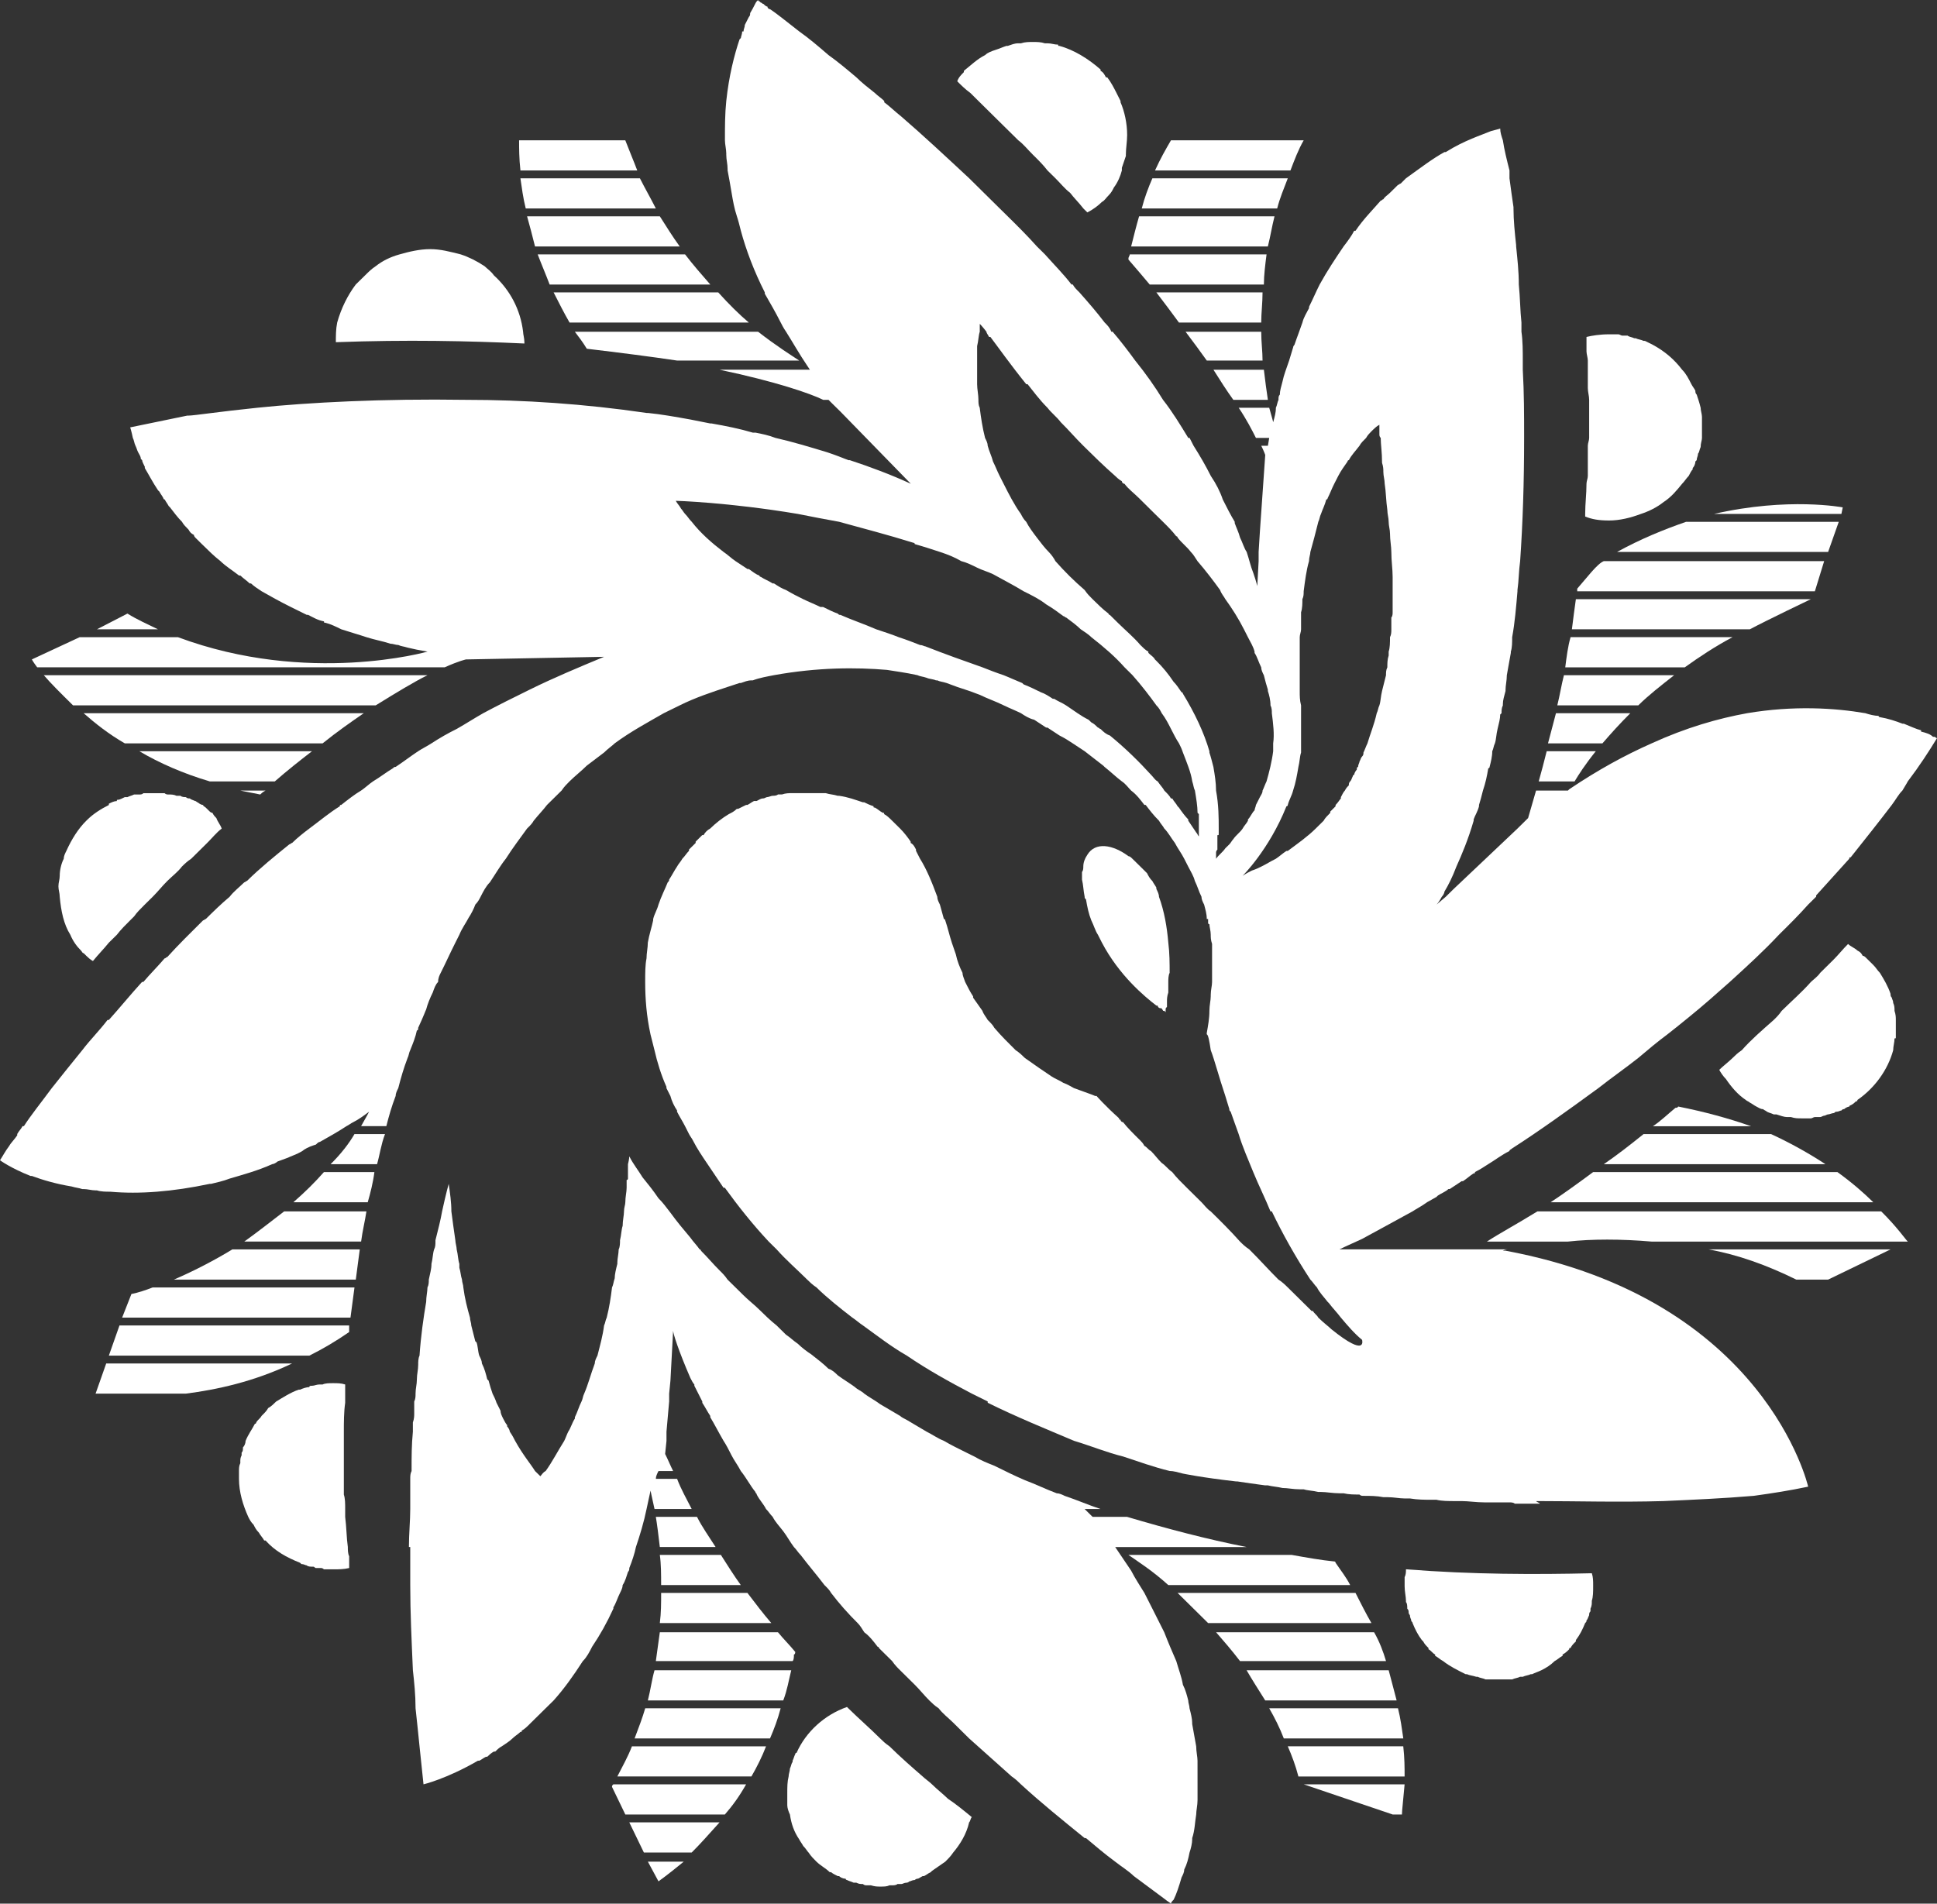 <?xml version="1.0" encoding="utf-8"?>
<!-- Generator: Adobe Illustrator 15.0.2, SVG Export Plug-In . SVG Version: 6.00 Build 0)  -->
<!DOCTYPE svg PUBLIC "-//W3C//DTD SVG 1.1//EN" "http://www.w3.org/Graphics/SVG/1.1/DTD/svg11.dtd">
<svg version="1.1" id="Layer_1" xmlns="http://www.w3.org/2000/svg" xmlns:xlink="http://www.w3.org/1999/xlink" x="0px" y="0px"
	 width="470.986px" height="462.98px" viewBox="0 0 470.986 462.98" enable-background="new 0 0 470.986 462.98"
	 xml:space="preserve">
<rect x="0" y="0" width="470.986" height="462.98" fill="#333333" stroke="none"/>
<g>
	<path fill="#FFFFFF" d="M127.833,50.701h31.638c-1.292-2.544-2.583-4.782-3.874-7.332h-29.056
		C126.866,45.605,127.19,48.157,127.833,50.701"/>
	<path fill="#FFFFFF" d="M130.093,59.949h35.188c-1.615-2.229-3.23-4.787-4.84-7.338h-32.279
		C128.802,54.848,129.451,57.4,130.093,59.949"/>
	<path fill="#FFFFFF" d="M164.635,87.69h29.697c-1.934-1.282-5.489-3.505-10.005-7.011h-44.551c0.968,1.274,1.935,2.536,2.907,4.139
		C150.756,85.78,158.179,86.729,164.635,87.69"/>
	<path fill="#FFFFFF" d="M133.645,69.199h39.062c-1.94-2.229-4.198-4.789-6.132-7.331h-35.837
		C131.705,64.41,132.678,66.648,133.645,69.199"/>
	<path fill="#FFFFFF" d="M307.317,69.199c0-2.229,0.324-4.789,0.649-7.331h-33.254c0,0.313-0.325,0.634-0.325,0.954v0.314
		c1.934,2.235,3.557,4.146,5.165,6.063H307.317z"/>
	<path fill="#FFFFFF" d="M235.975,22.639c0.648,0.642,1.298,1.281,1.934,1.918l6.139,6.062c1.291,1.271,2.258,2.226,3.549,3.5
		c1.292,0.961,2.266,2.244,3.55,3.505c1.298,1.276,2.589,2.564,3.549,3.833c0.649,0.635,1.299,1.275,1.947,1.916
		c1.284,1.271,2.258,2.545,3.549,3.515c0.96,1.262,2.259,2.544,3.226,3.812c0.324,0.322,0.635,0.645,0.967,0.962
		c1.291-0.64,2.59-1.589,3.549-2.551c0.649-0.32,0.975-0.961,1.623-1.596c0.644-0.627,0.967-1.271,1.284-1.917
		c0.974-1.275,1.615-2.864,1.939-4.141v-0.641l0.975-2.872v-0.32c0-1.589,0.311-3.185,0.311-4.779c0-2.858-0.635-5.729-1.608-7.976
		v-0.312c-0.324-0.637-0.643-1.276-0.967-1.918c-0.648-1.274-1.29-2.552-2.258-3.826h-0.325c-0.323-0.633-0.647-1.269-1.298-1.581
		v-0.32c-2.899-2.552-6.456-4.796-10.005-5.743c-0.316,0-0.316,0-0.316-0.313c-0.968,0-1.616-0.321-2.591-0.321h-0.635
		c-0.975-0.327-1.939-0.327-2.914-0.327c-0.96,0-1.934,0-2.906,0.327h-0.644c-0.966,0-1.608,0.321-2.582,0.635h-0.324
		c-0.96,0.313-1.608,0.636-2.583,0.947c-0.967,0.321-1.934,0.64-2.574,1.276c-1.94,0.968-3.557,2.556-5.173,3.84v0.313
		c-0.642,0.636-1.283,1.269-1.607,2.225C233.717,20.736,234.684,21.685,235.975,22.639"/>
	<path fill="#FFFFFF" d="M174.639,71.111h-40.027c1.291,2.551,2.583,5.094,3.874,7.331h43.583
		C179.804,76.527,177.222,73.983,174.639,71.111"/>
	<path fill="#FFFFFF" d="M308.288,97.252c-0.324-2.222-0.648-4.466-0.974-7.33h-12.263c1.615,2.553,3.225,5.108,4.84,7.33H308.288z"
		/>
	<path fill="#FFFFFF" d="M42.288,311.212h44.226c0.317-2.552,0.642-4.788,0.967-7.34H56.491
		C52.293,306.424,47.453,308.981,42.288,311.212"/>
	<path fill="#FFFFFF" d="M26.468,329.703h48.748c3.225-1.596,6.456-3.506,9.681-5.736v-1.596H29.05L26.468,329.703z"/>
	<path fill="#FFFFFF" d="M31.956,314.717l-2.259,5.743H85.22c0.325-2.552,0.649-4.788,0.974-7.34H37.121
		C35.505,313.756,33.572,314.402,31.956,314.717"/>
	<path fill="#FFFFFF" d="M59.397,301.963h28.407c0.324-2.551,0.966-5.104,1.291-7.334h-20.01
		C66.17,296.859,62.946,299.412,59.397,301.963"/>
	<path fill="#FFFFFF" d="M25.823,331.616l-2.582,7.331h1.291h20.658c7.423-0.955,16.469-2.865,25.824-7.331H25.823z"/>
	<path fill="#FFFFFF" d="M30.988,149.23l-7.423,3.825h14.847C35.835,151.78,33.57,150.827,30.988,149.23"/>
	<path fill="#FFFFFF" d="M84.898,378.488c-0.323-0.635-0.323-1.595-0.323-2.23c-0.318-2.242-0.318-4.779-0.644-7.339v-1.91
		c0-1.273,0-2.557-0.324-3.505v-3.824v-1.925v-7.324v-2.237c0-2.23,0-4.78,0.324-7.02v-4.452c-0.966-0.32-1.939-0.32-2.907-0.32
		c-0.967,0-1.939,0-2.583,0.32H77.8c-0.974,0-1.291,0.313-1.94,0.313c-0.324,0-0.648,0-0.648,0.322
		c-0.643,0-1.608,0.319-2.258,0.625h-0.325c-1.934,0.647-3.874,1.925-5.482,2.887c-0.648,0.627-1.291,1.27-1.939,1.588
		c-0.318,0.643-0.968,1.277-1.616,1.909c-0.318,0.643-0.967,0.963-1.292,1.597c0,0.321-0.324,0.321-0.324,0.321
		c-0.642,1.275-1.609,2.55-2.258,4.146c0,0.628-0.318,1.275-0.644,1.597c0,0.634,0,0.955-0.323,1.275v0.636
		c-0.317,0.634-0.317,0.954-0.317,1.596v0.319c-0.325,0.635-0.325,1.274-0.325,1.902v1.282v0.643c0,3.186,0.966,6.377,2.258,9.239
		c0.325,0.643,0.643,1.283,1.291,1.91c0.318,0.648,0.643,1.282,1.292,1.925c0.324,0.632,0.967,1.262,1.291,1.908h0.325
		c2.258,2.544,5.165,4.147,8.39,5.422l0.324,0.308c0.643,0,0.967,0.319,1.291,0.319c0.325,0.328,0.968,0.328,1.616,0.328
		c0.325,0,0.325,0.32,0.643,0.32h1.292c0.323,0,0.648,0.32,0.648,0.32h2.258c1.291,0,2.583,0,3.874-0.32v-1.596v-1.274H84.898z"/>
	<path fill="#FFFFFF" d="M154.95,41.458c-0.967-2.551-1.934-4.788-2.907-7.332h-25.824c0,1.91,0,4.461,0.325,7.332H154.95z"/>
	<path fill="#FFFFFF" d="M309.901,52.612h-32.93c-0.649,2.229-1.291,4.788-1.934,7.34h33.246
		C308.928,57.4,309.252,55.164,309.901,52.612"/>
	<path fill="#FFFFFF" d="M407.07,164.217h-26.798c-0.649,2.552-0.975,4.788-1.609,7.331h19.693
		C400.932,169.005,403.838,166.768,407.07,164.217"/>
	<path fill="#FFFFFF" d="M440.316,145.725h-57.139c-0.324,2.229-0.643,4.779-0.966,7.332h43.259
		C429.661,150.82,440.316,145.725,440.316,145.725"/>
	<path fill="#FFFFFF" d="M421.271,154.967h-39.386c-0.644,2.23-0.967,4.789-1.291,7.34h29.056
		C413.198,159.756,417.073,157.197,421.271,154.967"/>
	<path fill="#FFFFFF" d="M396.418,173.459h-18.084c-0.644,2.553-1.284,4.789-1.935,7.334h13.237
		C391.57,178.561,393.835,176.011,396.418,173.459"/>
	<path fill="#FFFFFF" d="M281.169,71.111c1.933,2.551,3.873,5.094,5.489,7.331h20.01c0-2.237,0.323-4.78,0.323-7.331H281.169z"/>
	<path fill="#FFFFFF" d="M448.068,123.4c0,0-13.236-2.55-31.307,1.596h30.981L448.068,123.4z"/>
	<path fill="#FFFFFF" d="M385.441,124.994v0.636c1.615,0.646,3.226,0.96,5.807,0.96c2.582,0,5.173-0.635,7.747-1.596
		c1.935-0.635,3.882-1.595,5.489-2.871c1.94-1.274,3.226-2.87,4.523-4.461c0.642-0.641,0.966-1.268,1.607-1.916
		c0.324-0.634,0.649-1.274,0.968-1.596v-0.313c0.323-0.313,0.648-0.962,0.648-1.596l0.324-0.322c0-0.634,0.324-0.954,0.324-1.589
		c0.323-0.313,0.323-0.96,0.635-1.595c0-0.963,0.325-1.596,0.325-2.229v-2.56v-2.55c0-0.635-0.325-1.589-0.325-2.231
		c-0.312-1.273-0.635-2.222-0.959-3.19c-0.324-0.313-0.324-0.636-0.324-0.955c-0.325-0.634-0.648-0.947-0.967-1.58
		c-0.649-1.283-1.292-2.566-2.258-3.521c-1.94-2.544-4.198-4.46-7.105-6.049c-0.648-0.328-1.291-0.648-1.934-0.962h-0.324
		c-0.649-0.322-1.291-0.322-1.94-0.642h-0.323c-0.644-0.313-1.284-0.313-1.609-0.636h-1.298c-0.317,0-0.644-0.319-0.96-0.319h-2.266
		c-2.258,0-4.19,0.319-5.488,0.642v3.506c0,0.634,0.323,1.604,0.323,2.23v2.229v3.191v1.274c0,0.954,0.325,1.909,0.325,2.879v1.901
		v7.341c0,0.635-0.325,1.268-0.325,1.909v7.331c0,0.648-0.323,1.275-0.323,1.916C385.759,120.213,385.441,122.443,385.441,124.994"
		/>
	<path fill="#FFFFFF" d="M393.186,134.243h51.324l2.589-7.331h-37.127C404.489,128.821,398.991,131.052,393.186,134.243"/>
	<path fill="#FFFFFF" d="M388.018,182.709h-11.938c-0.647,2.551-1.291,5.103-1.939,7.339h8.722
		C383.82,188.445,385.442,185.9,388.018,182.709"/>
	<path fill="#FFFFFF" d="M71.342,292.395h18.077c0.642-2.226,1.292-4.782,1.616-7.333H78.765
		C76.506,287.612,74.249,289.85,71.342,292.395"/>
	<path fill="#FFFFFF" d="M306.992,87.69c0-2.23-0.323-4.475-0.323-7.011h-18.396c1.935,2.536,3.55,4.779,5.158,7.011H306.992z"/>
	<path fill="#FFFFFF" d="M313.126,43.37h-32.922c-0.975,2.225-1.935,4.782-2.582,7.332h32.929
		C311.193,48.152,312.159,45.922,313.126,43.37"/>
	<path fill="#FFFFFF" d="M316.997,34.121h-32.271c-1.299,2.231-2.583,4.468-3.881,7.339h32.929
		C314.747,38.909,315.706,36.353,316.997,34.121"/>
	<path fill="#FFFFFF" d="M443.548,136.476h-53.589c-1.616,0.641-4.198,4.146-6.456,6.695v0.638h57.786L443.548,136.476z"/>
	<path fill="#FFFFFF" d="M407.387,269.437c-1.935,1.597-3.549,3.191-5.482,4.475h23.884c-5.488-1.923-11.296-3.513-17.752-4.795
		C408.035,269.116,408.035,269.437,407.387,269.437"/>
	<path fill="#FFFFFF" d="M436.768,311.212h7.747l15.17-7.34h-44.226C422.558,305.148,429.661,307.706,436.768,311.212"/>
	<path fill="#FFFFFF" d="M431.276,248.072c-2.899,2.552-5.481,4.789-7.747,7.339c-0.967,0.642-1.608,1.27-2.258,1.91
		c-0.975,0.954-2.258,1.923-3.231,2.87c0.324,0.635,0.975,1.596,1.622,2.238c1.284,1.901,2.9,3.817,4.833,5.094
		c0.325,0.314,0.649,0.314,0.975,0.635c0.648,0.326,0.967,0.648,1.608,0.969c0.648,0.308,0.975,0.628,1.623,0.628
		c0.317,0.321,0.643,0.321,0.959,0.641c0.649,0.321,0.975,0.321,1.616,0.635h0.649c0.966,0.319,1.933,0.649,2.582,0.649h0.967
		c0.967,0.318,1.615,0.318,2.582,0.318h2.258c0.324,0,0.649-0.318,0.974-0.318h1.292c0.317,0,0.643-0.33,0.967-0.33
		c0.316,0,0.643-0.319,0.967-0.319c0.325,0,0.974-0.313,1.298-0.313c0.313,0,0.313-0.322,0.636-0.322
		c0.649,0,0.975-0.318,1.298-0.318c0.325-0.321,0.325-0.321,0.644-0.321c0.324-0.32,0.974-0.628,1.291-0.628
		c0-0.319,0.324-0.319,0.324-0.319c0.643-0.322,0.967-0.648,1.291-0.969c0.324,0,0.324,0,0.324-0.314
		c4.198-2.871,7.424-7.332,8.714-12.112c0-0.962,0.324-1.917,0.324-2.862c0.317,0,0.317,0,0.317-0.322v-2.87v-1.283
		c0-0.634,0-1.273-0.317-2.224c0-0.646,0-1.282-0.324-1.923c0-0.634-0.323-0.947-0.323-1.27c-0.325-0.32-0.325-0.642-0.325-0.961
		c-0.643-1.903-1.608-3.508-2.582-5.095c-0.643-0.642-0.967-1.283-1.609-1.916l-1.938-1.911c0,0-0.325-0.327-0.649-0.327
		c-0.316-0.634-0.635-0.954-1.284-1.274c-0.648-0.634-1.615-0.954-2.258-1.591c-1.291,1.271-2.265,2.544-3.55,3.827
		c-0.973,0.954-2.265,2.23-3.23,3.192c-0.648,0.946-1.615,1.587-2.266,2.223c-2.258,2.552-4.84,4.781-7.104,7.024
		C432.573,246.798,431.926,247.438,431.276,248.072"/>
	<path fill="#FFFFFF" d="M337.662,406.23h-34.545c1.291,2.222,2.913,4.787,4.522,7.33h31.955
		C338.953,411.018,338.313,408.78,337.662,406.23"/>
	<path fill="#FFFFFF" d="M373.816,294.625c-5.164,3.192-9.362,5.424-12.263,7.34h19.691c5.808-0.642,12.912-0.642,20.335,0h62.304
		c-0.649-0.642-2.59-3.513-6.456-7.34H373.816z"/>
	<path fill="#FFFFFF" d="M339.923,415.471H308.61c1.291,2.231,2.582,4.789,3.549,7.334h29.057
		C340.89,420.574,340.572,418.023,339.923,415.471"/>
	<path fill="#FFFFFF" d="M338.627,441.302h2.258c0-0.955,0.325-3.507,0.648-7.332h-24.531L338.627,441.302z"/>
	<path fill="#FFFFFF" d="M313.126,424.721c0.974,2.229,1.934,4.789,2.583,7.338h25.823c0-2.234,0-4.465-0.325-7.338H313.126z"/>
	<path fill="#FFFFFF" d="M386.405,392.835c0-0.319,0-0.641,0.325-0.954v-0.641c0.324-0.629,0.324-1.277,0.324-1.597v-0.313
		c0.325-0.962,0.325-2.23,0.325-3.514v-0.313c0-0.956,0-1.918-0.325-2.872c-13.562,0.32-29.057,0.32-45.192-0.963
		c0,0.644,0,1.283-0.324,1.917v2.229c0,1.282,0.324,2.552,0.324,3.514v0.313c0.317,0.318,0.317,0.968,0.317,1.597
		c0,0,0.325,0.319,0.325,0.641c0,0.313,0,0.635,0.316,0.954c0,0.635,0.324,0.962,0.324,1.282c0,0.313,0.324,0.313,0.324,0.627
		c0.648,1.596,1.299,2.879,2.258,4.147l0.325,0.319c0.324,0.636,0.648,0.963,1.291,1.604v0.306c0.648,0.321,0.974,0.963,1.616,1.282
		v0.313c0.642,0.323,1.29,0.963,1.939,1.283c1.608,1.271,3.549,2.226,5.481,3.191h0.324c0.649,0.307,1.291,0.307,2.259,0.629h0.323
		c0.649,0.32,1.291,0.32,1.94,0.641h0.643h2.582h2.582h0.649c0.642-0.319,1.284-0.319,1.934-0.641h0.649
		c0.642-0.322,1.291-0.322,1.933-0.629h0.325c0.642-0.32,1.615-0.642,2.265-0.967c1.284-0.638,2.259-1.276,3.226-2.226
		c0.642-0.321,1.291-0.96,1.933-1.283v-0.313c0.649-0.319,1.299-0.961,1.609-1.282c0-0.306,0-0.306,0.324-0.306
		c0.323-0.642,0.648-0.969,1.299-1.604v-0.319c0.966-1.27,1.607-2.553,2.258-4.147c0.317-0.313,0.317-0.313,0.317-0.627
		C386.08,393.797,386.08,393.47,386.405,392.835"/>
	<path fill="#FFFFFF" d="M64.562,192.277H58.43c1.609,0.314,3.225,0.635,4.84,0.954C63.595,192.912,63.92,192.594,64.562,192.277"/>
	<path fill="#FFFFFF" d="M40.672,214.274L40.672,214.274c1.291-1.276,2.583-2.225,3.549-3.506c0.649-0.642,1.298-1.282,2.265-1.91
		c1.291-1.282,2.575-2.559,3.874-3.832c1.291-1.275,2.259-2.545,3.55-3.506c-0.325-0.955-0.968-1.597-1.292-2.543
		c-0.325-0.321-0.643-0.648-0.968-1.282c-0.323,0-0.648-0.32-0.648-0.32c-0.325-0.321-0.643-0.643-0.967-0.956
		s-0.649-0.313-0.649-0.633c-0.325,0-0.967-0.313-1.292-0.644c-0.317,0-0.317-0.32-0.642-0.32c-0.649-0.313-0.968-0.313-1.292-0.633
		c-0.325,0-0.643,0-0.967-0.322c-0.324,0-0.974,0-1.292-0.318H42.93c-0.642-0.32-1.292-0.32-1.934-0.32
		c-0.324,0-0.649,0-0.967-0.309h-2.906h-2.258c-0.324,0.309-0.649,0.309-0.975,0.309H32.6c-0.642,0.32-0.967,0.32-1.616,0.64h-0.642
		c-0.649,0.322-1.292,0.644-1.616,0.644c-0.317,0-0.317,0-0.317,0.313c-0.649,0-1.291,0.32-1.94,0.649v0.313
		c-1.94,0.946-3.874,2.229-5.165,3.511l-0.325,0.314c-1.933,1.909-3.549,4.461-4.84,7.331c-0.324,0.634-0.642,1.276-0.642,1.916
		c-0.649,1.27-0.975,2.872-0.975,4.14c0,0.956-0.316,1.597-0.316,2.56c0,0.948,0.316,1.589,0.316,2.545
		c0.325,3.51,0.975,6.702,2.583,9.247c0.649,1.589,1.616,2.871,2.583,3.824c0.324,0.329,0.324,0.643,0.649,0.643
		c0.325,0.321,0.325,0.321,0.642,0.636c0.325,0.313,0.975,0.954,1.616,1.275c1.292-1.59,2.583-2.872,3.874-4.468
		c0.649-0.628,1.292-1.271,1.94-1.91c0.967-1.275,2.258-2.545,3.225-3.505c0.325-0.321,0.649-0.643,0.967-0.963
		c0.649-0.947,1.616-1.907,2.582-2.863c0.649-0.643,1.292-1.269,1.94-1.916C38.415,216.825,39.381,215.557,40.672,214.274"/>
	<path fill="#FFFFFF" d="M88.451,173.459H20.334c2.907,2.553,6.131,5.103,10.012,7.334h48.099
		C81.995,177.934,85.219,175.69,88.451,173.459"/>
	<path fill="#FFFFFF" d="M103.943,164.217H10.652c1.615,1.902,4.198,4.468,7.105,7.331h73.599
		C96.521,168.363,100.712,165.813,103.943,164.217"/>
	<path fill="#FFFFFF" d="M389.961,283.149h53.905c-3.874-2.55-8.396-5.101-13.229-7.331h-30.996
		C396.093,278.676,393.186,280.921,389.961,283.149"/>
	<path fill="#FFFFFF" d="M377.048,292.395h78.438c-2.258-2.226-5.165-4.782-8.714-7.333h-59.396
		C383.504,287.933,379.948,290.49,377.048,292.395"/>
	<path fill="#FFFFFF" d="M75.858,182.709H33.89c4.847,2.871,10.662,5.422,17.118,7.339H66.82
		C69.727,187.496,72.951,184.938,75.858,182.709"/>
	<path fill="#FFFFFF" d="M463.883,190.04c2.905-3.828,5.164-7.332,7.104-10.518c-0.324,0-0.324-0.32-0.647-0.32h-0.325
		c-0.643-0.642-1.615-0.962-2.899-1.269v-0.32c-1.299-0.321-2.583-0.969-4.198-1.603h-0.324c-1.615-0.636-3.557-1.269-5.489-1.591
		c0,0-0.324,0-0.324-0.313c-0.967,0-2.258-0.329-3.225-0.649c-7.431-1.273-17.436-1.902-28.731,0
		c-7.098,1.284-14.853,3.507-23.241,7.339c-6.456,2.865-12.911,6.377-20.018,11.157l-0.317,0.321h-7.755
		c-0.635,2.229-1.282,4.461-1.933,6.689l-2.583,2.552l-7.747,7.338l-7.747,7.332l-1.94,1.91l-2.258,1.923
		c0,0,0.643-0.648,1.291-1.923c0.325-0.313,0.649-0.948,0.649-1.262c0.967-1.604,1.934-3.513,2.899-6.069
		c1.299-2.872,2.906-6.691,4.197-11.159v-0.32c0.325-0.954,0.975-1.901,1.299-3.191v-0.313c0.317-0.964,0.636-2.231,0.959-3.507
		c0.649-1.91,0.976-3.513,1.299-5.422c0.317,0,0.317-0.32,0.317-0.32c0.324-1.276,0.649-2.544,0.649-3.826
		c0.316-0.643,0.316-1.274,0.642-1.91c0.325-0.961,0.325-2.236,0.649-3.506c0.316-1.281,0.643-2.549,0.643-3.513l0.324-0.32
		c0-0.633,0-1.273,0.324-1.902v-0.318c0-0.97,0.323-1.925,0.648-3.192v-0.314c0-0.967,0.312-2.242,0.312-3.512
		c0.323-1.918,0.648-3.514,0.974-5.43v-0.307c0.324-0.969,0.324-2.236,0.324-3.506c0.648-3.514,0.967-7.346,1.291-11.172v-0.313
		c0.325-2.237,0.325-4.782,0.648-7.019c0.644-9.248,0.968-19.132,0.968-29.969v-0.313c0-5.108,0-10.531-0.324-16.268v-2.236
		c0-2.23,0-4.772-0.325-7.02v-2.229c-0.317-2.864-0.317-6.057-0.642-9.248c0-3.184-0.325-6.056-0.649-9.247V59.63
		c-0.317-2.87-0.642-6.062-0.642-8.921v-0.327c-0.325-2.235-0.649-4.46-0.975-7.019V41.77v-0.309
		c-0.648-2.559-1.285-5.108-1.608-7.333c-0.324-0.961-0.648-1.923-0.648-2.869c0,0-0.967,0.319-2.259,0.626
		c-2.266,0.963-6.455,2.243-10.979,5.102h-0.316c-2.907,1.597-5.813,3.835-9.363,6.377c-0.324,0.322-0.974,0.969-1.291,1.29
		c-0.324,0-0.324,0.308-0.643,0.308l-1.615,1.597l-0.324,0.318c-0.648,0.643-1.291,0.962-1.616,1.59c-0.316,0-0.316,0.32-0.642,0.32
		c-1.94,2.244-4.198,4.467-6.132,7.338h-0.324c-0.649,1.283-1.616,2.552-2.583,3.82c-1.94,2.87-3.873,5.741-5.813,9.247
		c-0.967,1.916-1.615,3.506-2.583,5.424v0.32c-0.647,1.273-1.298,2.234-1.607,3.504c-0.649,1.924-1.298,3.514-1.94,5.423
		c0,0-0.323,0.314-0.323,0.635c-0.324,0.961-0.649,2.243-0.968,3.191c-0.648,1.916-1.291,3.506-1.616,5.107
		c-0.323,1.27-0.647,2.225-0.647,3.187c-0.325,0.319-0.325,0.641-0.325,1.268c-0.316,0.643-0.316,1.276-0.635,1.916
		c0,1.276-0.324,2.231-0.649,3.515c0,0-0.323-1.282-0.974-3.515h-7.423c1.939,2.872,3.225,5.423,4.198,7.34h3.225l-0.317,1.909
		h-1.614c0.642,1.283,0.966,2.23,0.966,2.23l-1.291,18.503l-0.317,5.095v2.23l-0.324,6.057c-0.324-1.275-0.648-2.229-0.974-3.186
		c-0.649-1.597-0.967-3.191-1.609-5.103c-0.647-0.962-0.974-2.229-1.614-3.506c-0.325-1.282-0.975-2.557-1.291-3.512v-0.32
		c-0.967-1.582-1.94-3.506-2.907-5.423c-0.643-1.909-1.616-3.819-2.907-5.729c-1.283-2.559-2.582-4.789-4.19-7.34
		c-0.324-0.642-0.648-1.273-0.975-1.909h-0.316c-1.94-3.189-3.881-6.384-6.14-9.256c-1.946-3.185-4.197-6.376-6.772-9.562
		c-1.623-2.23-3.556-4.772-5.489-7.02h-0.324c-0.324-0.945-0.967-1.595-1.615-2.229c-1.935-2.549-3.873-4.774-6.133-7.332
		c-0.647-0.633-1.298-1.274-1.607-1.916h-0.324c-1.939-2.543-4.198-4.781-6.456-7.331c-0.648-0.641-1.298-1.269-1.939-1.916
		c-2.259-2.537-4.841-5.104-7.105-7.333c-0.642-0.633-1.284-1.274-1.934-1.902c-2.582-2.563-5.164-5.106-7.431-7.346
		c-5.807-5.408-11.289-10.516-16.461-14.977c-1.607-1.282-2.905-2.559-4.197-3.506v-0.32c-0.643-0.648-1.608-1.282-2.259-1.924
		c-1.607-1.262-3.225-2.545-4.516-3.826c-2.265-1.909-4.522-3.813-6.78-5.415c-2.582-2.238-4.841-4.146-7.104-5.741
		c-2.899-2.225-5.165-4.141-7.099-5.409c-0.324,0-0.648-0.32-0.648-0.646c-0.317,0-0.644-0.322-0.967-0.645
		c-0.324,0-0.324-0.312-0.643-0.312l-0.325-0.321c0,0-0.323,0-0.323-0.321l-0.324,0.321c-0.325,0.321-0.644,1.276-1.616,2.871
		c0,0.321,0,0.635-0.317,0.954c-0.323,0.636-0.648,1.283-0.974,1.911c0,0.642-0.317,0.961-0.317,1.597h-0.324
		c0,0.646-0.324,1.281-0.324,1.596l-0.317,0.319c-1.291,3.826-2.59,8.936-3.23,14.991c-0.325,3.19-0.325,6.05-0.325,9.567
		c0,0.948,0.325,2.225,0.325,3.181v0.326c0,1.269,0.323,2.223,0.323,3.506v0.32c0.317,1.588,0.644,3.499,0.968,5.414
		c0.323,1.91,0.648,3.833,1.291,5.735c0.324,0.957,0.648,2.229,0.967,3.513c1.291,4.788,3.23,9.885,5.813,14.983v0.319
		c1.292,2.237,2.583,4.464,3.874,7.013c0.324,0.636,0.644,1.284,1.291,2.229c1.616,2.56,3.226,5.423,5.165,8.294l0.644,0.962
		h-21.951c13.562,2.871,21.951,5.735,25.183,7.324h1.291l0.644,0.643l1.291,1.273l0.974,0.956l17.104,17.541v0.315v-0.315
		c-4.841-2.229-9.998-4.146-14.846-5.743h-0.325c-1.607-0.634-3.225-1.273-5.163-1.917c-4.198-1.273-8.391-2.542-12.589-3.497
		c-1.615-0.636-3.23-0.962-4.848-1.28h-0.642c-3.226-0.956-6.456-1.599-10.005-2.226h-0.325c-1.615-0.319-3.231-0.646-4.84-0.962
		c-3.558-0.641-7.105-1.276-10.338-1.596h-0.316c-15.17-2.23-30.022-3.192-43.901-3.192c-20.342-0.318-38.418,0.643-50.682,1.916
		c-9.363,0.956-15.501,1.918-16.792,1.918h-0.317h-0.325h0.325c-4.522,0.954-9.362,1.916-13.879,2.863c0,0,0.317,0.962,0.643,2.559
		c0.323,0.636,0.323,1.269,0.642,1.909c0.325,0.643,0.325,0.963,0.649,1.588c0.316,0.644,0.642,0.963,0.642,1.599l0.325,0.318
		c0,0.328,0.324,0.962,0.648,1.598v0.32c0.968,1.597,1.935,3.505,3.226,5.422l0.325,0.313c0.323,0.64,0.642,0.953,0.966,1.596
		c0,0,0,0.313,0.325,0.313c0.324,0.648,0.642,0.969,0.967,1.596l0.324,0.321c0.967,1.273,1.939,2.558,2.906,3.506
		c0.325,0.64,0.967,1.275,1.609,1.923c0.324,0.627,0.648,0.949,1.291,1.271c0,0.317,0.325,0.64,0.325,0.64l1.615,1.597l0.325,0.313
		c1.291,1.273,2.582,2.558,4.191,3.826c1.298,1.274,2.907,2.235,4.521,3.505h0.325c0.643,0.643,1.616,1.275,2.258,1.924h0.325
		c0.649,0.628,1.616,1.269,2.583,1.902c2.258,1.281,4.522,2.552,7.099,3.826c1.29,0.647,2.589,1.274,3.88,1.915h0.317
		c1.291,0.636,2.258,1.277,3.874,1.589c0,0.328,0,0.328,0.324,0.328c1.292,0.321,2.583,0.949,3.874,1.59
		c1.933,0.642,4.198,1.275,6.131,1.924c1.94,0.628,3.874,0.946,5.814,1.583c0.642,0,1.291,0.317,1.933,0.317
		c0.649,0.324,1.292,0.324,2.265,0.637c1.291,0.326,2.9,0.647,4.841,0.969c0,0-29.057,8.279-60.688-3.506H19.368l-11.621,5.408
		c0,0,0.324,0.647,1.292,1.915h99.098c3.556-1.596,5.172-1.915,5.172-1.915l33.571-0.636c-6.131,2.551-12.271,5.11-18.077,7.979
		c-3.874,1.904-7.754,3.826-11.296,5.729c-2.265,1.284-4.198,2.552-6.456,3.833c-1.94,0.948-4.198,2.23-6.139,3.506
		c-0.967,0.636-2.258,1.269-3.231,1.91c-1.933,1.282-3.549,2.55-5.481,3.826c-0.324,0-0.324,0-0.649,0.32
		c-1.609,0.962-3.225,2.229-4.84,3.186c-0.967,0.647-1.94,1.596-2.907,2.236c-1.609,0.955-3.225,2.229-4.84,3.507
		c-0.325,0-0.325,0-0.325,0.312c-2.583,1.598-4.84,3.514-7.423,5.424c-1.291,0.962-2.907,2.243-4.198,3.513
		c-0.325,0-0.325,0.313-0.642,0.313c-3.557,2.871-7.105,5.742-10.33,8.928c-0.325,0-0.325,0.32-0.649,0.32
		c-1.292,1.275-2.583,2.244-3.549,3.506c-2.265,1.923-3.874,3.512-5.813,5.429c-0.317,0-0.317,0.314-0.643,0.314
		c-2.907,2.877-6.132,6.063-8.721,8.934c-0.317,0-0.317,0.32-0.643,0.32c-1.615,1.902-3.549,3.819-5.165,5.729h-0.323
		c-2.9,3.191-5.49,6.378-8.072,9.248h-0.318c-1.939,2.552-4.197,4.789-6.139,7.339c-2.582,3.191-5.165,6.376-7.422,9.241
		c-2.583,3.506-5.165,6.696-6.781,9.248H5.489c-0.323,0.634-0.974,1.282-1.298,1.91v0.319c-0.642,0.962-1.608,1.924-1.933,2.559
		c-0.967,1.269-1.616,2.544-2.258,3.507c0,0,2.582,1.908,7.423,3.817h0.324c2.583,0.962,5.807,1.924,9.681,2.564
		c0.974,0.307,1.616,0.307,2.582,0.627h0.325c0.967,0,1.934,0.32,2.907,0.32h0.324c0.967,0.32,2.259,0.32,3.225,0.32
		c7.098,0.635,15.177,0,24.215-1.909h0.318c1.292-0.327,2.906-0.648,4.521-1.281c3.225-0.956,6.781-1.902,10.33-3.507
		c0.325,0,0.966-0.319,1.291-0.641c0.967-0.313,1.616-0.628,2.583-0.948c0.642-0.327,1.608-0.647,2.258-0.96
		c0.649-0.323,1.291-0.644,1.616-0.964c0.967-0.634,1.933-0.947,2.907-1.262c0.316-0.32,0.642-0.647,0.966-0.647
		c2.258-1.274,4.516-2.544,6.456-3.826c0.642-0.319,0.967-0.642,1.616-0.955c1.291-0.633,2.582-1.597,3.873-2.551
		c0,0-0.649,1.283-1.94,3.506h6.138c0.643-2.552,1.284-4.773,2.259-7.332c0-0.632,0.317-1.269,0.642-1.916
		c0.648-2.543,1.292-4.779,2.265-7.331c0.317-0.642,0.317-1.271,0.643-1.91c0.648-1.596,1.291-3.186,1.615-4.787
		c0.317,0,0.317-0.322,0.317-0.643c1.616-3.504,1.616-3.812,1.94-4.458c0.324-1.276,0.967-2.866,1.615-4.147
		c0.325-0.955,0.643-1.902,1.292-2.552c0-0.954,0.324-1.596,0.643-2.223c1.292-2.56,2.265-4.788,3.556-7.332
		c0.325-0.647,0.643-1.283,0.967-1.925c0.643-1.596,1.616-2.87,2.259-4.132c0.642-0.969,1.291-2.245,1.615-3.192
		c0.643-0.648,0.968-1.28,1.292-1.923c0.649-1.262,1.291-2.553,2.259-3.506c1.291-1.918,2.583-4.134,3.874-5.736
		c1.615-2.557,3.549-5.095,5.164-7.338c0.649-0.636,1.291-1.269,1.616-1.91c1.291-1.597,2.258-2.544,3.225-3.824l0.324-0.32
		l3.231-3.187c0.642-0.961,1.292-1.589,1.934-2.236c1.291-1.275,2.907-2.544,4.198-3.828c1.291-0.954,2.907-2.222,4.198-3.184
		c0.967-0.963,1.939-1.596,2.583-2.23c3.874-2.863,8.064-5.106,11.946-7.339c1.291-0.633,2.574-1.273,3.873-1.902
		c3.874-1.922,7.748-3.191,11.62-4.474c0.968-0.32,1.935-0.635,2.907-0.955h0.317c0.967-0.319,1.616-0.641,2.582-0.641h0.325
		c1.614-0.627,3.549-0.949,5.165-1.27c10.653-1.918,20.017-1.918,27.438-1.282c1.94,0.32,4.522,0.641,7.423,1.282
		c0.649,0.319,1.298,0.319,2.258,0.643c0.649,0.307,1.616,0.307,2.266,0.627h0.325c0.642,0.32,1.283,0.32,2.257,0.641
		c0.967,0.32,1.608,0.635,2.583,0.955c0.967,0.32,1.934,0.646,2.898,0.962c0.976,0.319,1.623,0.634,2.583,0.955
		c1.94,0.955,3.874,1.587,5.813,2.557c1.291,0.629,2.907,1.271,4.19,1.902c0.975,0.649,1.947,1.284,3.231,1.598
		c0.974,0.635,1.94,1.273,2.907,1.909h0.316c0.975,0.647,1.947,1.274,2.914,1.916c1.291,0.642,2.258,1.274,3.231,1.916
		c0.96,0.636,1.934,1.269,2.899,1.91c1.615,1.282,2.906,2.229,4.517,3.504l0.324,0.322c1.615,1.282,2.906,2.55,4.197,3.506
		c0.975,0.647,1.608,1.596,2.258,2.236c1.291,0.955,2.266,2.229,3.231,3.507h0.317c0.974,1.28,1.939,2.55,3.23,3.824
		c0.325,0.643,0.967,1.274,1.292,1.91c0.966,0.962,1.615,2.243,2.582,3.513c0.649,1.27,1.616,2.544,2.258,3.825
		c0.325,0.636,0.649,1.283,0.975,1.911c0.643,1.274,1.291,2.235,1.615,3.505c0.643,1.273,0.959,2.564,1.608,3.826
		c0,0.643,0.324,1.273,0.649,1.923c0.323,1.269,0.642,2.225,0.642,3.506h0.325v0.314v0.634c0,0,0,0.319,0.316,0.319
		c0,0.634,0.324,1.604,0.324,2.551c0,0.642,0,1.276,0.324,2.236v7.021v2.223c0,0.969-0.324,1.917-0.324,3.191v0.32
		c0,0.956-0.324,2.229-0.324,3.513c0,1.901-0.316,3.507-0.643,5.417v0.313c0.325,0,0.643,1.596,0.967,3.833
		c0.975,2.544,1.94,6.376,3.549,11.157c0.325,0.955,0.649,2.238,0.975,3.187c0,0.321,0,0.321,0.324,0.641
		c0.643,1.918,1.284,3.506,1.934,5.416c0.967,3.191,2.266,6.069,3.55,9.255c1.298,3.191,2.906,6.377,4.197,9.568h0.324
		c2.582,5.416,5.808,11.151,9.363,16.579c0.643,0.628,0.966,1.27,1.608,1.903c0.648,1.289,1.616,2.238,2.59,3.505l0.324,0.321
		c0.96,1.274,1.934,2.236,2.899,3.519c1.615,1.903,3.231,3.827,5.164,5.416c0,0,1.292,4.469-7.43-2.558
		c-0.635-0.634-1.933-1.589-3.226-2.858c-0.323-0.646-0.967-0.961-1.29-1.603h-0.317c-1.623-1.588-3.556-3.504-5.813-5.742
		c-0.643-0.635-1.292-1.275-2.266-1.903c-2.258-2.234-4.516-4.788-7.098-7.346c-0.968-0.632-1.616-1.268-2.258-1.908
		c-2.259-2.552-4.841-5.103-7.105-7.325c-0.967-0.647-1.607-1.603-2.258-2.243l-3.549-3.507c-1.291-1.274-2.582-2.55-3.558-3.818
		c-0.967-0.642-1.607-1.597-2.574-2.236c-0.975-0.948-1.63-1.917-2.582-2.872c-0.649-0.319-0.975-0.954-1.616-1.269
		c-0.324-0.634-0.648-0.962-0.967-1.282c-1.615-1.596-3.231-3.192-4.197-4.461c-0.325,0-0.649-0.319-0.649-0.633
		c-0.324,0-0.324,0-0.324-0.314c-3.55-3.19-5.482-5.43-5.482-5.43h-0.324c-0.648-0.32-2.582-0.947-5.172-1.916
		c-0.635-0.32-1.607-0.954-2.575-1.275c-0.967-0.642-1.934-0.946-2.906-1.59c-1.934-1.282-4.198-2.862-6.456-4.466
		c-0.649-0.642-1.291-1.271-2.259-1.91c-1.615-1.596-3.549-3.513-5.172-5.43c-0.316-0.626-0.96-1.274-1.607-1.909
		c-0.324-0.634-0.967-1.274-1.291-2.224c-0.649-0.969-1.609-2.243-2.258-3.191v-0.32c-0.649-0.961-1.3-2.235-1.94-3.513
		c-0.317-0.954-0.643-1.596-0.643-2.223c-0.649-1.283-1.291-2.879-1.615-4.477l-0.981-2.855c-0.628-1.924-0.952-3.521-1.602-5.429
		c0,0,0-0.314-0.324-0.314c-0.324-1.281-0.643-2.237-0.967-3.506c-0.324-0.648-0.643-1.28-0.643-1.923
		c-1.292-3.506-2.59-6.69-4.197-9.242c-0.325-0.641-0.649-1.281-0.975-1.908v-0.32c-0.317-0.642-0.643-1.281-1.292-1.597v-0.32
		c-0.642-0.947-1.607-2.229-2.582-3.191c-0.648-0.636-1.284-1.269-1.934-1.91c-0.648-0.642-1.291-1.274-1.94-1.596
		c0-0.32,0-0.32-0.316-0.32c-0.648-0.306-1.291-0.954-1.94-1.274c-0.324,0-0.324,0-0.324-0.321c-0.96-0.313-1.607-0.633-2.258-0.954
		h-0.324c-1.934-0.635-3.55-1.27-5.808-1.589h-0.324c-0.967-0.32-1.939-0.32-2.907-0.642h-0.642h-3.231h-0.643h-3.549
		c-0.967,0-1.616,0-2.583,0.32h-0.974c-0.324,0.319-0.967,0.319-1.291,0.319s-0.968,0.32-1.291,0.32
		c-0.317,0-0.644,0.321-0.968,0.321c-0.642,0-0.967,0.313-1.614,0.626h-0.644c-0.648,0.321-0.974,0.644-1.615,0.964h-0.324
		c-0.643,0.313-1.291,0.634-1.934,0.954h-0.325c-0.642,0.647-1.291,0.954-1.939,1.274c-1.608,0.954-3.226,2.237-4.517,3.506
		c-0.642,0.32-1.291,0.962-1.614,1.596h-0.325c-0.643,0.648-0.967,0.962-1.608,1.597v0.32c-0.648,0.634-0.967,0.955-1.615,1.597
		v0.32c-0.643,0.627-0.967,1.269-1.615,1.908c-0.325,0.636-0.967,1.283-1.291,1.911c-0.649,0.954-1.292,2.235-1.935,3.185
		c0,0.32,0,0.32-0.323,0.642c-0.649,1.596-1.616,3.506-2.259,5.429c-0.323,1.269-0.974,2.225-1.291,3.506v0.314
		c-0.324,1.588-0.974,3.505-1.298,5.429c0,1.27-0.316,2.544-0.316,3.826c-0.325,1.59-0.325,3.506-0.325,5.729
		c0,4.154,0.325,8.293,1.291,12.754c0.325,1.283,0.648,2.551,0.967,3.833c0.649,2.864,1.616,6.05,2.907,8.921v0.32
		c0.325,0.647,0.648,1.284,0.967,1.916c0.324,1.271,0.967,2.559,1.616,3.508v0.318c0.647,1.283,1.291,2.23,1.939,3.506
		c0.324,0.634,0.643,1.282,0.967,1.91c0.324,0.642,0.648,0.962,0.967,1.596c0.967,1.916,2.258,3.826,3.557,5.742
		c1.291,1.917,2.575,3.826,3.866,5.735h0.324c3.231,4.468,6.78,8.935,10.653,13.075c0.644,0.642,1.292,1.276,1.935,1.908
		c2.265,2.558,4.848,4.788,7.43,7.346c0.644,0.628,1.291,1.27,2.258,1.903c2.583,2.55,5.814,5.102,8.722,7.345
		c0.967,0.637,1.608,1.271,2.575,1.903c3.557,2.551,6.78,5.108,10.654,7.332c5.164,3.512,10.336,6.377,15.818,9.248
		c1.292,0.642,2.583,1.281,3.874,1.917v0.313c7.104,3.514,14.203,6.378,20.977,9.256c4.205,1.27,8.079,2.871,11.953,3.818
		c3.873,1.276,7.422,2.566,11.296,3.515c0.967,0,1.94,0.313,3.226,0.634c0,0,4.521,0.962,12.911,1.909h0.324
		c2.265,0.319,4.198,0.641,6.78,0.962h0.648c1.291,0.318,2.258,0.318,3.549,0.635c1.292,0,2.583,0.32,4.198,0.32h0.96
		c0.975,0.319,2.266,0.319,3.557,0.647h0.648c1.291,0,2.9,0.321,4.516,0.321h0.975c1.284,0.305,2.583,0.305,3.867,0.305
		c0.323,0.321,0.647,0.321,0.974,0.321c1.615,0,3.225,0,4.84,0.321h0.967c1.616,0,2.907,0.313,4.198,0.313h1.291
		c1.94,0.319,3.558,0.319,5.489,0.319h0.967c1.291,0.32,2.907,0.32,4.516,0.32h1.623c1.608,0,3.55,0.313,5.482,0.313h0.649h5.481
		c0.324,0,0.974,0,1.298,0.321h6.132c-0.324-0.321-0.648-0.321-0.975-0.636c10.013,0,20.018,0.313,30.996,0
		c7.099-0.319,14.521-0.64,21.951-1.274c4.516-0.626,8.721-1.275,13.229-2.231c0,0-10.33-45.6-73.592-57.391h-0.649
		c0.649-0.328,0.96-0.328,1.609-0.328h-9.355h-31.964c0,0,1.94-0.954,5.489-2.536c2.907-1.604,7.105-3.84,12.265-6.696
		c0.974-0.648,2.265-1.283,3.556-2.244c0.643-0.315,1.616-0.948,2.258-1.264l0.324-0.324c0.967-0.645,1.934-0.956,2.583-1.599h0.324
		c0.967-0.627,1.934-1.269,2.906-1.917h0.317c0.967-0.633,1.616-1.273,2.582-1.9c0.325,0,0.325,0,0.325-0.321
		c1.291-0.642,2.258-1.282,3.23-1.917c1.608-0.953,3.226-2.236,5.158-3.191c0-0.319,0.324-0.319,0.648-0.635
		c6.456-4.14,13.562-9.246,20.983-14.67c3.231-2.543,6.456-4.779,9.688-7.331c2.258-1.91,4.516-3.827,7.098-5.743
		c1.616-1.275,3.231-2.545,5.165-4.14c3.549-2.872,6.78-5.742,10.005-8.614c4.198-3.826,8.383-7.652,11.945-11.479
		c2.59-2.552,4.841-4.781,7.099-7.325c0.649-0.648,1.298-1.28,1.947-1.923v-0.313c2.899-3.19,5.482-6.063,8.065-8.929
		c0-0.319,0-0.319,0.323-0.319c3.55-4.461,7.099-8.929,10.005-12.753c0.968-1.276,1.616-2.552,2.582-3.507
		C462.915,191.636,463.558,190.688,463.883,190.04 M318.617,134.243c0.643-2.229,1.291-4.788,1.934-7.338
		c0.325-0.634,0.325-1.27,0.648-1.91c0.317-0.955,0.968-2.223,1.291-3.513c0.325,0,0.325-0.313,0.325-0.313
		c0.642-1.273,0.959-2.224,1.608-3.506c0.323-0.641,0.648-1.281,0.974-1.908c0.644-1.282,1.608-2.559,2.258-3.507
		c0,0,0-0.328,0.317-0.328c0.648-1.273,1.623-2.222,2.583-3.505c0.324-0.642,0.974-1.273,1.615-1.909
		c0.324-0.636,0.974-1.28,1.291-1.597c0.648-0.641,1.292-1.282,1.939-1.594v2.229c0,0.326,0,0.648,0.325,0.962
		c0,1.589,0.324,3.497,0.324,6.063c0.316,0.947,0.316,1.581,0.316,2.222c0,0.964,0.325,1.91,0.325,2.872
		c0.317,1.91,0.317,4.141,0.643,6.377c0,0.955,0.323,1.917,0.323,2.865c0,0.954,0.325,1.923,0.325,2.872
		c0,1.594,0.324,3.19,0.324,4.466c0,2.23,0.317,4.146,0.317,6.058v3.191v2.229v3.186c0,0.32,0,0.962-0.317,1.275v2.872
		c0,0.641,0,1.274-0.324,1.923c0,1.27,0,2.537-0.325,3.506v0.947c-0.323,0.956-0.323,1.924-0.323,2.871
		c-0.324,0.635-0.324,1.274-0.324,1.918c-0.317,1.269-0.644,2.544-0.96,3.825c-0.324,1.269-0.324,2.542-0.649,3.512
		c-0.324,0.629-0.324,1.271-0.647,1.902c-0.644,2.871-1.609,5.103-2.259,7.339c-0.324,0.636-0.643,1.59-0.967,2.23
		c0,0.313,0,0.635-0.325,0.962c-0.323,0.319-0.323,0.634-0.647,1.269c0,0.321-0.332,0.643-0.332,1.275
		c-0.312,0-0.312,0.32-0.312,0.642c-0.316,0.32-0.642,0.954-0.642,1.269c-0.325,0-0.325,0.32-0.325,0.32
		c-0.324,0.643-0.324,0.956-0.647,1.275c-0.325,0.326-0.325,0.647-0.325,0.969c-0.317,0.308-0.643,0.628-0.967,1.269
		c-0.317,0.314-0.643,0.955-0.967,1.596v0.321c-0.324,0.313-0.643,0.947-1.292,1.59v0.313c-0.323,0.321-0.974,0.969-1.291,1.291
		v0.306c-0.642,0.642-1.291,1.275-1.614,1.916c-0.644,0.643-1.292,1.275-1.935,1.91c-1.939,1.924-4.198,3.513-6.779,5.43h-0.325
		c-0.967,0.627-1.615,1.27-2.575,1.908c-1.299,0.636-2.265,1.283-3.556,1.911c-0.644,0.319-1.292,0.641-2.267,0.954
		c-0.642,0.32-1.284,0.642-2.258,1.281c0,0,6.456-6.376,10.654-16.907c0,0,0.325,0,0.325-0.313c0.323-1.275,0.967-2.23,1.29-3.507
		c0.643-1.91,0.968-3.833,1.291-5.742c0.324-1.275,0.324-2.544,0.649-3.506v-0.32v-5.095v-2.87v-1.284v-1.902
		c-0.325-1.288-0.325-2.243-0.325-3.512v-3.825v-1.918v-7.324c0-0.647,0.325-1.282,0.325-1.923v-3.508v-0.641
		c0.324-0.954,0.324-2.229,0.324-3.186c0.311-0.635,0.311-1.272,0.311-1.916c0.324-2.551,0.649-5.096,1.298-7.331
		C318.293,135.526,318.617,134.877,318.617,134.243 M237.59,93.439L237.59,93.439v-3.515v-2.236v-3.191v-0.319
		c0.324-1.262,0.324-2.547,0.642-3.508v-1.906c0,0,0.649,0.632,1.616,1.906c0,0.321,0.324,0.642,0.648,1.283h0.323
		c1.935,2.544,4.842,6.691,8.716,11.486h0.323c1.284,1.581,2.9,3.811,4.833,5.727c0.975,1.276,2.266,2.231,3.231,3.515
		c1.939,1.908,3.549,3.825,5.489,5.734c2.583,2.551,4.841,4.781,7.747,7.34c0.324,0.319,0.967,0.946,1.615,1.269
		c0,0.32,0.325,0.641,0.649,0.641c0.959,1.282,2.258,2.231,3.549,3.506c1.291,1.282,2.582,2.551,3.859,3.826
		c0.655,0.642,1.306,1.276,1.946,1.91c1.291,1.275,2.259,2.243,3.232,3.511c0.324,0,0.324,0.321,0.324,0.321
		c0.967,1.276,2.258,2.229,3.225,3.506c0.648,0.634,0.975,1.283,1.615,2.23c1.939,2.235,3.874,4.78,5.489,7.019
		c0.324,0.956,0.967,1.595,1.283,2.229c1.623,2.23,3.231,4.78,4.523,7.333c0.324,0.641,0.647,1.274,0.974,1.923
		c0.635,1.27,1.284,2.226,1.608,3.506v0.307c0.648,0.961,0.974,2.244,1.616,3.513c0,0.635,0.323,1.274,0.642,1.918
		c0.324,1.269,0.649,2.544,0.974,3.511v0.314c0.317,0.955,0.643,2.224,0.643,3.512c0.325,0.629,0.325,1.271,0.325,1.902
		c0.323,2.553,0.648,5.103,0.323,7.339v1.91c-0.323,2.551-0.974,5.108-1.614,7.332c-0.325,0.647-0.649,1.597-0.968,2.236
		c0,0.635-0.323,0.955-0.648,1.596c-0.317,0.635-0.643,1.27-0.967,1.911c0,0.313-0.324,0.954-0.324,1.28
		c-0.649,0.628-0.975,1.59-1.608,2.224v0.32c-0.325,0.643-0.974,1.274-1.299,1.91c-0.642,0.962-1.615,1.596-2.258,2.558
		c-0.317,0.313-0.643,0.955-0.967,1.271c-0.324,0.318-0.648,0.641-0.975,0.955c-0.642,0.967-1.607,1.595-2.258,2.556v-0.961v-0.628
		c0-0.319,0.325-0.641,0.325-0.641V206.3v-0.636v-0.318v-0.956v-0.313v-0.962c0.324,0,0.324,0,0.324-0.32v-1.274
		c0-2.551,0-5.734-0.649-9.241c0-1.91-0.316-3.833-0.642-5.742c-0.325-1.275-0.649-2.544-0.974-3.506v-0.32
		c-1.284-4.468-3.542-9.249-6.456-14.028c0,0,0-0.314-0.317-0.314c-0.643-0.961-1.291-1.916-1.94-2.557
		c-1.292-1.918-2.583-3.507-4.197-5.104l-0.332-0.318c-0.312-0.637-0.952-0.956-1.603-1.598v-0.307
		c-0.648-0.32-1.291-0.969-1.934-1.604c-1.615-1.9-3.549-3.504-5.489-5.414c-0.648-0.64-1.291-1.281-1.939-1.917
		c0,0-0.317,0-0.317-0.319c-1.298-0.947-2.582-2.23-3.881-3.506c-0.643-0.635-1.291-1.272-1.934-2.229
		c-2.59-2.237-4.841-4.461-7.099-7.019c-0.324-0.635-0.974-1.598-1.622-2.23c-0.96-0.962-1.934-2.229-2.899-3.506
		c-0.975-1.282-1.935-2.557-2.582-3.832c-0.649-0.634-0.976-1.27-1.3-1.91c-1.607-2.223-2.899-4.782-4.19-7.332
		c-0.317-0.641-0.643-1.281-0.967-1.908c-0.648-1.282-0.974-2.237-1.615-3.507c-0.317-1.282-0.967-2.55-1.291-3.833
		c0-0.642-0.324-1.273-0.644-1.909c-0.647-2.559-0.974-4.787-1.298-7.34c-0.316-0.64-0.316-1.273-0.316-1.916
		C237.914,95.982,237.59,94.708,237.59,93.439 M288.92,199.287c-0.648-0.634-1.615-1.9-2.258-2.87l-0.324-0.321
		c-0.324-0.633-0.975-1.275-1.299-1.901h-0.317c-0.324-0.642-0.967-1.282-1.615-1.917c-0.324-0.641-0.967-1.27-1.615-2.236
		c-0.656-0.319-0.968-0.956-1.608-1.597c-2.907-3.187-6.132-6.378-10.013-9.563c-0.968-0.32-1.615-0.947-2.266-1.59
		c-0.311,0-0.311-0.326-0.635-0.326c-0.649-0.636-0.974-0.954-1.616-1.274c-0.324-0.314-0.324-0.314-0.647-0.635
		c-1.935-0.947-3.558-2.229-5.49-3.5c-0.966-0.641-1.933-0.97-2.899-1.602h-0.323c-0.975-0.643-1.935-1.275-2.907-1.591
		c-1.291-0.635-2.583-1.281-4.198-1.916l-0.325-0.32c-1.607-0.641-2.898-1.268-4.516-1.908c-1.939-0.644-3.549-1.283-5.164-1.918
		c-4.516-1.597-9.039-3.191-13.886-5.1c-0.318,0-0.637-0.324-1.284-0.324c-1.616-0.632-3.231-1.272-5.172-1.9
		c-1.609-0.647-3.55-1.282-5.482-1.923c-2.907-1.27-5.808-2.229-8.714-3.508c-0.325,0-0.325,0-0.649-0.319
		c-0.967-0.32-2.258-0.947-3.549-1.596h-0.648c-1.284-0.636-2.9-1.274-4.198-1.91c-1.291-0.635-2.575-1.272-4.191-2.229
		c-0.967-0.321-1.939-0.962-2.905-1.59h-0.325c-0.967-0.647-1.935-0.97-2.899-1.604c0,0-0.325,0-0.325-0.32
		c-0.974-0.32-1.614-0.947-2.582-1.589h-0.323c-0.967-0.642-1.935-1.275-2.907-1.916c-0.967-0.635-1.934-1.598-2.907-2.23
		c-2.898-2.229-5.489-4.466-7.74-7.338c-0.648-0.634-0.974-1.27-1.614-1.91c-0.325-0.321-0.649-0.955-0.976-1.275
		c-0.316-0.642-0.966-1.269-1.291-1.916c0,0,12.596,0.328,29.698,3.191c3.231,0.642,6.456,1.276,10.012,1.91
		c5.809,1.603,11.945,3.192,18.077,5.108c0,0,0.324,0,0.324,0.319c2.258,0.634,4.198,1.269,6.132,1.909
		c1.94,0.634,3.549,1.283,5.165,2.23c1.291,0.318,2.582,0.955,3.874,1.596c1.291,0.641,2.582,0.962,3.873,1.589
		c2.265,1.274,4.84,2.565,7.423,4.146c1.94,0.962,3.874,1.916,5.489,3.19c1.616,0.956,2.907,1.91,4.198,2.872
		c0.323,0,0.323,0.313,0.642,0.313c1.299,0.953,2.583,1.917,3.557,2.871c0.968,0.642,1.935,1.275,2.582,1.924
		c3.226,2.537,5.808,4.772,8.072,7.323l1.934,1.918c2.259,2.545,4.197,5.095,5.808,7.338c0.647,0.629,0.974,1.271,1.298,1.902
		c0.967,1.284,1.608,2.552,2.258,3.833c0.644,1.27,1.292,2.545,1.94,3.506c0.316,0.636,0.643,1.269,0.96,2.23
		c0.974,2.552,1.939,4.788,2.265,7.012c0.324,0.968,0.324,1.596,0.649,2.236c0.316,1.917,0.642,3.817,0.642,5.415l0.317,0.319v1.275
		v2.23v0.962v0.962c-0.317-0.328-0.317-0.648-0.643-0.962c-0.643-0.962-1.291-1.908-1.934-2.872v-0.316H288.92z"/>
	<path fill="#FFFFFF" d="M328.299,385.506c-0.968-1.917-2.258-3.507-3.549-5.423c0,0,0-0.32-0.324-0.32
		c-3.226-0.319-6.781-0.954-10.33-1.589h-39.71c2.265,1.589,5.821,3.825,9.688,7.332H328.299L328.299,385.506z"/>
	<path fill="#FFFFFF" d="M159.146,406.23c-0.642,2.222-0.967,4.787-1.616,7.33h32.923c0.974-2.543,1.299-4.78,1.939-7.33H159.146z"
		/>
	<path fill="#FFFFFF" d="M334.114,396.981h-38.419c1.941,2.229,3.874,4.473,5.814,7.01h35.505
		C336.365,401.767,335.405,399.21,334.114,396.981"/>
	<path fill="#FFFFFF" d="M160.758,387.418c0,2.552,0,4.781-0.318,7.332h27.108c-1.933-2.236-3.866-4.78-5.807-7.332H160.758z"/>
	<path fill="#FFFFFF" d="M150.106,432.057h32.605c1.291-2.229,2.582-4.788,3.556-7.331h-32.611
		C152.688,427.269,151.397,429.509,150.106,432.057"/>
	<path fill="#FFFFFF" d="M148.817,434.604l3.232,6.698h24.208c1.934-2.224,3.549-4.469,5.164-7.333h-32.287
		C148.817,434.291,148.817,434.291,148.817,434.604"/>
	<path fill="#FFFFFF" d="M159.47,403.997h33.247c0.324-0.319,0.324-0.954,0.324-1.596c0,0,0.324,0,0.324-0.635
		c-1.291-1.596-2.906-3.192-4.197-4.78h-28.731C160.112,399.209,159.787,401.767,159.47,403.997"/>
	<path fill="#FFFFFF" d="M154.302,422.81h32.929c0.967-2.231,1.935-4.788,2.582-7.332h-32.929
		C156.243,417.706,155.276,420.258,154.302,422.81"/>
	<path fill="#FFFFFF" d="M80.379,283.149h11.303c0.643-2.229,0.966-4.787,1.934-7.331h-7.423
		C84.901,278.05,82.961,280.6,80.379,283.149"/>
	<path fill="#FFFFFF" d="M329.595,387.418h-43.259c2.258,2.225,4.847,4.781,7.422,7.332h39.711
		C332.17,392.513,330.886,389.969,329.595,387.418"/>
	<path fill="#FFFFFF" d="M160.114,457.566c0,0,2.259-1.596,6.132-4.787h-8.713L160.114,457.566z"/>
	<path fill="#FFFFFF" d="M160.438,378.168c0.317,2.23,0.317,4.789,0.317,7.34h19.375c-1.616-2.236-3.232-4.787-4.848-7.34H160.438z"
		/>
	<path fill="#FFFFFF" d="M159.47,368.919c0.317,1.91,0.642,4.477,0.967,7.332h13.563c-1.616-2.543-3.232-4.779-4.523-7.332H159.47z"
		/>
	<path fill="#FFFFFF" d="M156.562,450.551h11.621c1.94-1.909,4.198-4.467,6.781-7.331h-21.951L156.562,450.551z"/>
	<path fill="#FFFFFF" d="M127.508,83.545v-0.319c0-0.961-0.317-1.909-0.317-2.551c-0.648-5.417-3.23-10.202-7.104-13.708
		c-0.649-0.963-1.616-1.597-2.266-2.229c-1.933-1.276-3.865-2.244-5.807-2.872c-2.583-0.641-4.84-1.274-7.423-1.274
		s-5.165,0.635-7.423,1.274c-2.266,0.628-4.205,1.596-5.814,2.872c-0.966,0.634-1.616,1.268-2.583,2.229l-2.265,2.224
		c-1.933,2.558-3.542,5.75-4.516,9.254c-0.325,1.598-0.325,3.192-0.325,4.781C98.777,82.591,113.955,82.912,127.508,83.545"/>
	<path fill="#FFFFFF" d="M263.095,213.955L263.095,213.955c0.317,1.281,0.317,2.551,0.642,4.154c0,0.32,0,0.32,0.324,0.634
		c0.325,1.909,0.649,3.498,1.292,5.094c0.643,1.288,0.966,2.553,1.615,3.514c0.325,0.642,0.643,1.27,0.967,1.91
		c4.191,7.972,10.33,13.073,13.237,15.31h0.311c0,0.315,0.331,0.637,0.655,0.637h0.325c0,0.313,0.316,0.313,0.316,0.632h0.324
		l0.325,0.322v-0.322v-0.318c0-0.313,0-0.313,0.324-0.634v-0.315v-0.313v-0.319v-0.327c0-0.636,0-1.275,0.324-2.223v-1.284v-1.273
		c0-0.636,0-1.598,0.324-2.229c0-2.231,0-4.783-0.324-7.339c-0.324-3.827-0.975-7.647-2.266-11.15c0-0.65-0.331-1.283-0.642-1.926
		v-0.318c-0.325-0.629-0.649-0.949-0.967-1.591c-0.649-0.634-0.975-1.275-1.3-1.916c-0.642-0.628-0.967-0.947-1.607-1.597
		c-0.649-0.633-1.291-1.274-1.94-1.903c-0.324-0.319-0.648-0.633-0.967-0.633c-3.873-2.872-8.072-3.521-10.005-0.327
		c-0.649,0.96-0.974,1.909-0.974,2.863c0,0.32,0,0.969-0.317,1.29v0.307v1.594H263.095z"/>
	<path fill="#FFFFFF" d="M230.49,437.475c-1.3-1.273-2.583-2.223-3.874-3.505c-0.649-0.642-1.616-1.281-2.259-1.909
		c-2.583-2.236-5.488-4.787-8.079-7.34c-0.96-0.642-1.607-1.273-2.258-1.908c-2.575-2.56-5.158-4.788-7.747-7.332l-0.324-0.326
		c-5.481,1.916-10.006,6.063-12.264,11.156c-0.324,0-0.324,0.321-0.324,0.321c-0.323,0.642-0.323,0.962-0.643,1.595v0.328
		c-0.324,0.321-0.324,0.947-0.648,1.589c0,0.635-0.316,1.271-0.316,1.917c-0.325,1.269-0.325,2.545-0.325,4.141v2.557v0.314
		c0,0.633,0.325,1.596,0.644,2.238c0.323,2.222,0.967,4.145,2.258,6.048c0.323,0.647,0.647,0.962,0.974,1.596
		c0.642,0.635,0.967,1.275,1.291,1.59c0.643,0.968,1.291,1.596,1.934,2.236c0.968,0.955,2.266,1.604,3.231,2.559h0.324
		c0.332,0.307,0.967,0.627,1.608,0.946h0.324c0.324,0.322,0.975,0.644,1.615,0.644c0,0.313,0.317,0.313,0.317,0.313
		c0.648,0.328,0.975,0.328,1.615,0.646h0.649c0.647,0.323,0.967,0.323,1.608,0.323c0.324,0.318,0.648,0.318,0.974,0.318h0.967
		c0.967,0.309,1.616,0.309,2.258,0.309c0.975,0,1.623,0,2.258-0.309h0.649c0.324,0,0.974,0,1.291-0.318h0.967
		c0.324,0,0.649-0.323,1.291-0.323c0,0,0.324,0,0.649-0.318c0.324,0,0.647-0.328,1.291-0.328c0,0,0.316-0.313,0.643-0.313
		c0.324,0,0.648-0.32,1.298-0.644h0.317c0.649-0.319,0.967-0.641,1.615-0.946l0.325-0.32c0.967-0.634,2.258-1.598,3.225-2.237
		c0.649-0.642,1.291-1.27,1.94-2.236c1.607-1.902,3.23-4.459,3.865-7.332c0.324-0.32,0.324-0.946,0.649-1.27
		C234.363,440.348,232.423,438.758,230.49,437.475"/>
	<path fill="#FFFFFF" d="M291.18,428.548v-0.321c0-0.956-0.324-2.224-0.324-3.506c-0.324-1.909-0.648-3.505-0.974-5.423v-0.319
		c0-0.954-0.317-2.226-0.644-3.507c0-0.634-0.316-1.274-0.316-1.9c-0.324-1.284-0.648-2.562-1.298-3.827
		c-0.324-1.923-0.968-3.519-1.608-5.743c-0.974-2.236-1.939-4.475-2.922-7.01c-0.952-1.924-1.926-3.842-2.893-5.75
		c-0.643-1.277-1.291-2.552-1.935-3.82c-0.974-1.604-2.258-3.506-3.23-5.429c-1.291-1.91-2.582-3.826-3.873-5.736h31.954
		c-9.688-1.909-19.367-4.468-29.056-7.339h-8.389l-1.94-1.908h3.873c-2.898-0.954-5.807-2.223-8.706-3.19
		c-0.648-0.315-1.299-0.636-1.947-0.636c-2.575-0.955-5.157-2.225-7.74-3.185c-2.266-0.963-4.848-2.229-7.43-3.514
		c-1.608-0.634-3.225-1.27-4.841-2.229c-0.643-0.319-1.291-0.637-1.934-0.955c-1.933-0.962-3.881-1.909-5.489-2.871
		c-1.615-0.642-2.899-1.598-4.198-2.224c-1.615-0.969-3.225-1.923-4.848-2.872c-0.635-0.318-1.283-0.647-1.608-0.968
		c-1.622-0.956-3.225-1.911-4.854-2.857c-1.277-0.961-2.568-1.603-3.859-2.552c-0.642-0.641-1.615-0.968-2.265-1.602
		c-1.284-0.955-2.9-1.903-4.191-2.872c-0.642-0.635-1.291-1.275-2.258-1.596c-1.291-1.275-2.582-2.231-4.197-3.508
		c-0.975-0.626-2.259-1.595-3.231-2.55c-0.967-0.643-1.934-1.59-2.907-2.229c-0.642-0.637-1.607-1.599-2.258-2.227
		c-1.608-1.282-2.907-2.563-4.198-3.833c-1.291-1.273-2.575-2.229-3.866-3.513c-1.298-1.273-2.59-2.544-3.881-3.818
		c-0.642-0.962-1.283-1.589-1.934-2.229c-1.615-1.604-2.906-3.187-4.522-4.788c0,0,0-0.321-0.316-0.321
		c-0.649-0.947-1.616-1.916-2.266-2.869c-1.615-1.911-3.225-3.827-4.841-6.058c-0.966-1.275-1.933-2.55-2.907-3.506
		c-1.292-1.909-2.583-3.506-3.874-5.093c-0.967-1.604-2.258-3.194-3.225-5.109c0,0,0,0.634-0.325,1.915v1.91v1.603
		c0,0,0,0.314-0.323,0.314v1.591v0.318c0,0.963-0.318,2.23-0.318,3.507c0,0.646-0.324,1.273-0.324,2.229s-0.325,2.23-0.325,3.514
		c-0.324,0.953-0.324,2.229-0.642,3.506c0,0.633,0,1.603-0.325,2.229c0,0.963-0.325,2.238-0.325,3.188v0.319
		c-0.323,1.274-0.642,2.552-0.642,3.514c-0.325,0.955-0.325,1.595-0.649,2.229c-0.323,2.559-0.648,4.781-1.291,7.331
		c-0.324,0.643-0.324,1.277-0.648,1.924c-0.317,2.544-0.966,4.774-1.608,7.326c-0.325,0.641-0.648,1.274-0.648,1.909
		c-0.967,2.557-1.608,5.108-2.582,7.345c-0.325,0.627-0.325,1.271-0.644,1.903c-0.648,1.283-0.974,2.55-1.616,3.825v0.329
		c-0.642,0.945-0.966,2.223-1.615,3.19c-0.317,0.626-0.643,1.582-0.967,2.224c-1.615,2.552-2.906,5.103-4.516,7.34
		c-0.649,0.318-0.974,0.946-1.292,1.268l-1.298-1.268c-0.966-1.604-2.9-3.833-4.84-7.34c-0.317-0.642-0.643-1.274-1.291-2.224
		c0-0.328-0.324-0.969-0.649-1.283V346.6c-0.317-0.318-0.642-0.961-0.967-1.587c-0.325-0.648-0.642-1.283-0.642-1.917
		c-0.325-0.644-0.649-1.27-0.968-1.918c-0.323-0.953-0.648-1.597-0.967-2.224c-0.324-0.968-0.648-1.923-0.974-3.191l-0.324-0.313
		c-0.318-1.283-0.642-2.563-1.292-3.84c0-0.635-0.324-1.27-0.642-1.909c-0.324-0.948-0.324-2.229-0.649-3.191l-0.325-0.322
		c-0.316-1.269-0.642-2.542-0.967-3.813c0-0.646-0.317-1.281-0.317-1.924c-0.648-2.229-1.291-4.772-1.615-7.331
		c0-0.635-0.325-1.273-0.325-1.909c-0.324-0.962-0.324-1.907-0.643-2.879v-0.954c-0.324-0.946-0.324-2.229-0.648-3.507
		c0-0.626-0.325-1.596-0.325-2.229c-0.325-2.224-0.642-4.468-0.966-7.02c0-2.229-0.325-4.453-0.649-6.69c0,0-0.642,2.237-1.608,6.69
		c-0.324,1.924-0.967,4.467-1.616,7.02v0.313c0,0.649,0,1.29-0.324,1.916c-0.325,0.963-0.325,2.238-0.642,3.507
		c0,1.274-0.325,2.244-0.649,3.833c0,0.636,0,1.274-0.325,1.909c0,0.955-0.316,2.231-0.316,3.505
		c-0.649,3.826-1.291,8.294-1.616,13.076c-0.324,0.641-0.324,1.595-0.324,2.236c0,1.269-0.318,2.229-0.318,3.513
		c0,1.27-0.323,2.224-0.323,3.505c0,0.627,0,1.271-0.325,1.903v0.319v2.552c0,0.635,0,1.283-0.325,2.229v2.245
		c-0.316,3.186-0.316,6.05-0.316,9.233v0.329c-0.325,0.641-0.325,1.268-0.325,1.907v7.333c0,2.87-0.325,6.057-0.325,9.247
		c0.325,0,0,0,0,0h0.325v9.25c0,6.689,0.325,13.388,0.642,20.721c0.325,2.869,0.649,6.062,0.649,9.246
		c0.323,2.873,0.642,6.063,0.966,9.249c0.325,3.19,0.642,6.056,0.967,9.249c0,0,5.489-1.271,13.237-5.743h0.324
		c0.642-0.314,0.967-0.635,1.615-0.956h0.318c0.324-0.32,0.974-0.945,1.616-1.268h0.325c0.323-0.327,0.966-0.964,1.607-1.282
		c0.975-0.643,1.94-1.27,2.589-1.909c0.643-0.642,1.292-0.963,1.935-1.596c0.324,0,0.324,0,0.324-0.321
		c0.643-0.319,1.291-0.947,1.934-1.597l3.881-3.826l1.933-1.9c2.583-2.88,4.841-6.072,7.099-9.57
		c0.974-0.96,1.616-2.236,2.265-3.505c1.935-2.872,3.549-5.751,5.165-9.255v-0.315c0.642-0.962,0.966-2.235,1.616-3.505
		c0.316-0.646,0.642-1.282,0.642-1.915c0.649-0.956,0.967-2.237,1.291-3.191c0.325-0.321,0.325-0.644,0.325-0.955
		c0.642-1.597,1.292-3.499,1.609-5.104c0.974-2.872,1.939-6.063,2.589-9.247c0.316-1.598,0.642-2.87,0.967-4.468
		c0,0,0.324,1.598,0.967,4.468h9.038c-1.291-2.545-2.582-4.781-3.549-7.333h-5.165c0-0.641,0.317-1.268,0.642-1.907h3.557
		c-0.649-1.283-1.291-2.872-1.94-4.149l0.325-3.189v-2.224l0.648-7.346v-1.903l0.316-3.191l0.649-12.118
		c0,0.634,1.284,4.788,4.19,11.483c0.324,0.635,0.648,1.271,0.975,1.591v0.313c0.642,1.282,1.291,2.55,1.933,3.826v0.318
		c0.643,0.965,1.292,2.23,1.934,3.188v0.319c0.975,1.598,1.94,3.521,3.231,5.742c0.649,0.963,1.291,2.231,1.934,3.508
		c0.649,1.28,1.616,2.55,2.266,3.833c1.291,1.586,2.258,3.505,3.549,5.095c0,0.319,0.325,0.319,0.325,0.64
		c0.642,1.284,1.615,2.231,2.258,3.507c0.649,0.641,0.974,1.281,1.615,1.908c0.648,1.276,1.615,2.245,2.583,3.514
		c0.967,1.274,1.614,2.545,2.582,3.825c0.648,0.636,0.967,1.283,1.615,1.91c1.934,2.56,3.873,4.788,5.808,7.34
		c0.648,0.633,1.291,1.269,1.616,1.915c1.933,2.543,4.197,5.096,6.455,7.324c0.648,0.644,0.975,1.276,1.615,2.246
		c1.291,0.946,2.258,2.222,3.231,3.505c0,0,0.325,0,0.325,0.32c0.959,0.947,2.258,2.225,3.224,3.185
		c0.643,0.948,1.284,1.588,1.934,2.226c1.3,1.272,2.259,2.235,3.558,3.519c1.283,1.268,2.25,2.543,3.549,3.827
		c0.648,0.626,1.284,1.268,2.258,1.9c0.967,1.281,2.251,2.23,3.549,3.507l0.324,0.319c0.976,0.97,2.258,2.237,3.55,3.514
		c3.231,2.864,6.78,6.055,10.337,9.24c0.959,0.647,1.608,1.282,2.25,1.918c4.849,4.459,10.014,8.612,15.495,13.074h0.324
		c2.265,1.915,4.522,3.825,7.105,5.741c1.614,1.269,3.225,2.226,4.521,3.498c2.582,1.918,5.158,3.826,7.74,5.75
		c0.324,0.32,0.974,0.636,1.298,0.947c0-0.313,0.318-0.627,0.643-0.947c0.649-1.28,1.291-3.191,1.935-5.43
		c0.324-0.627,0.647-1.268,0.647-1.916c0.649-1.268,0.975-2.537,1.291-4.14c0.325-0.948,0.644-2.237,0.644-3.192v-0.313
		c0.648-1.916,0.648-3.834,0.974-5.744c0-0.954,0.324-2.223,0.324-3.506v-3.824L291.18,428.548L291.18,428.548z"/>
</g>
</svg>
